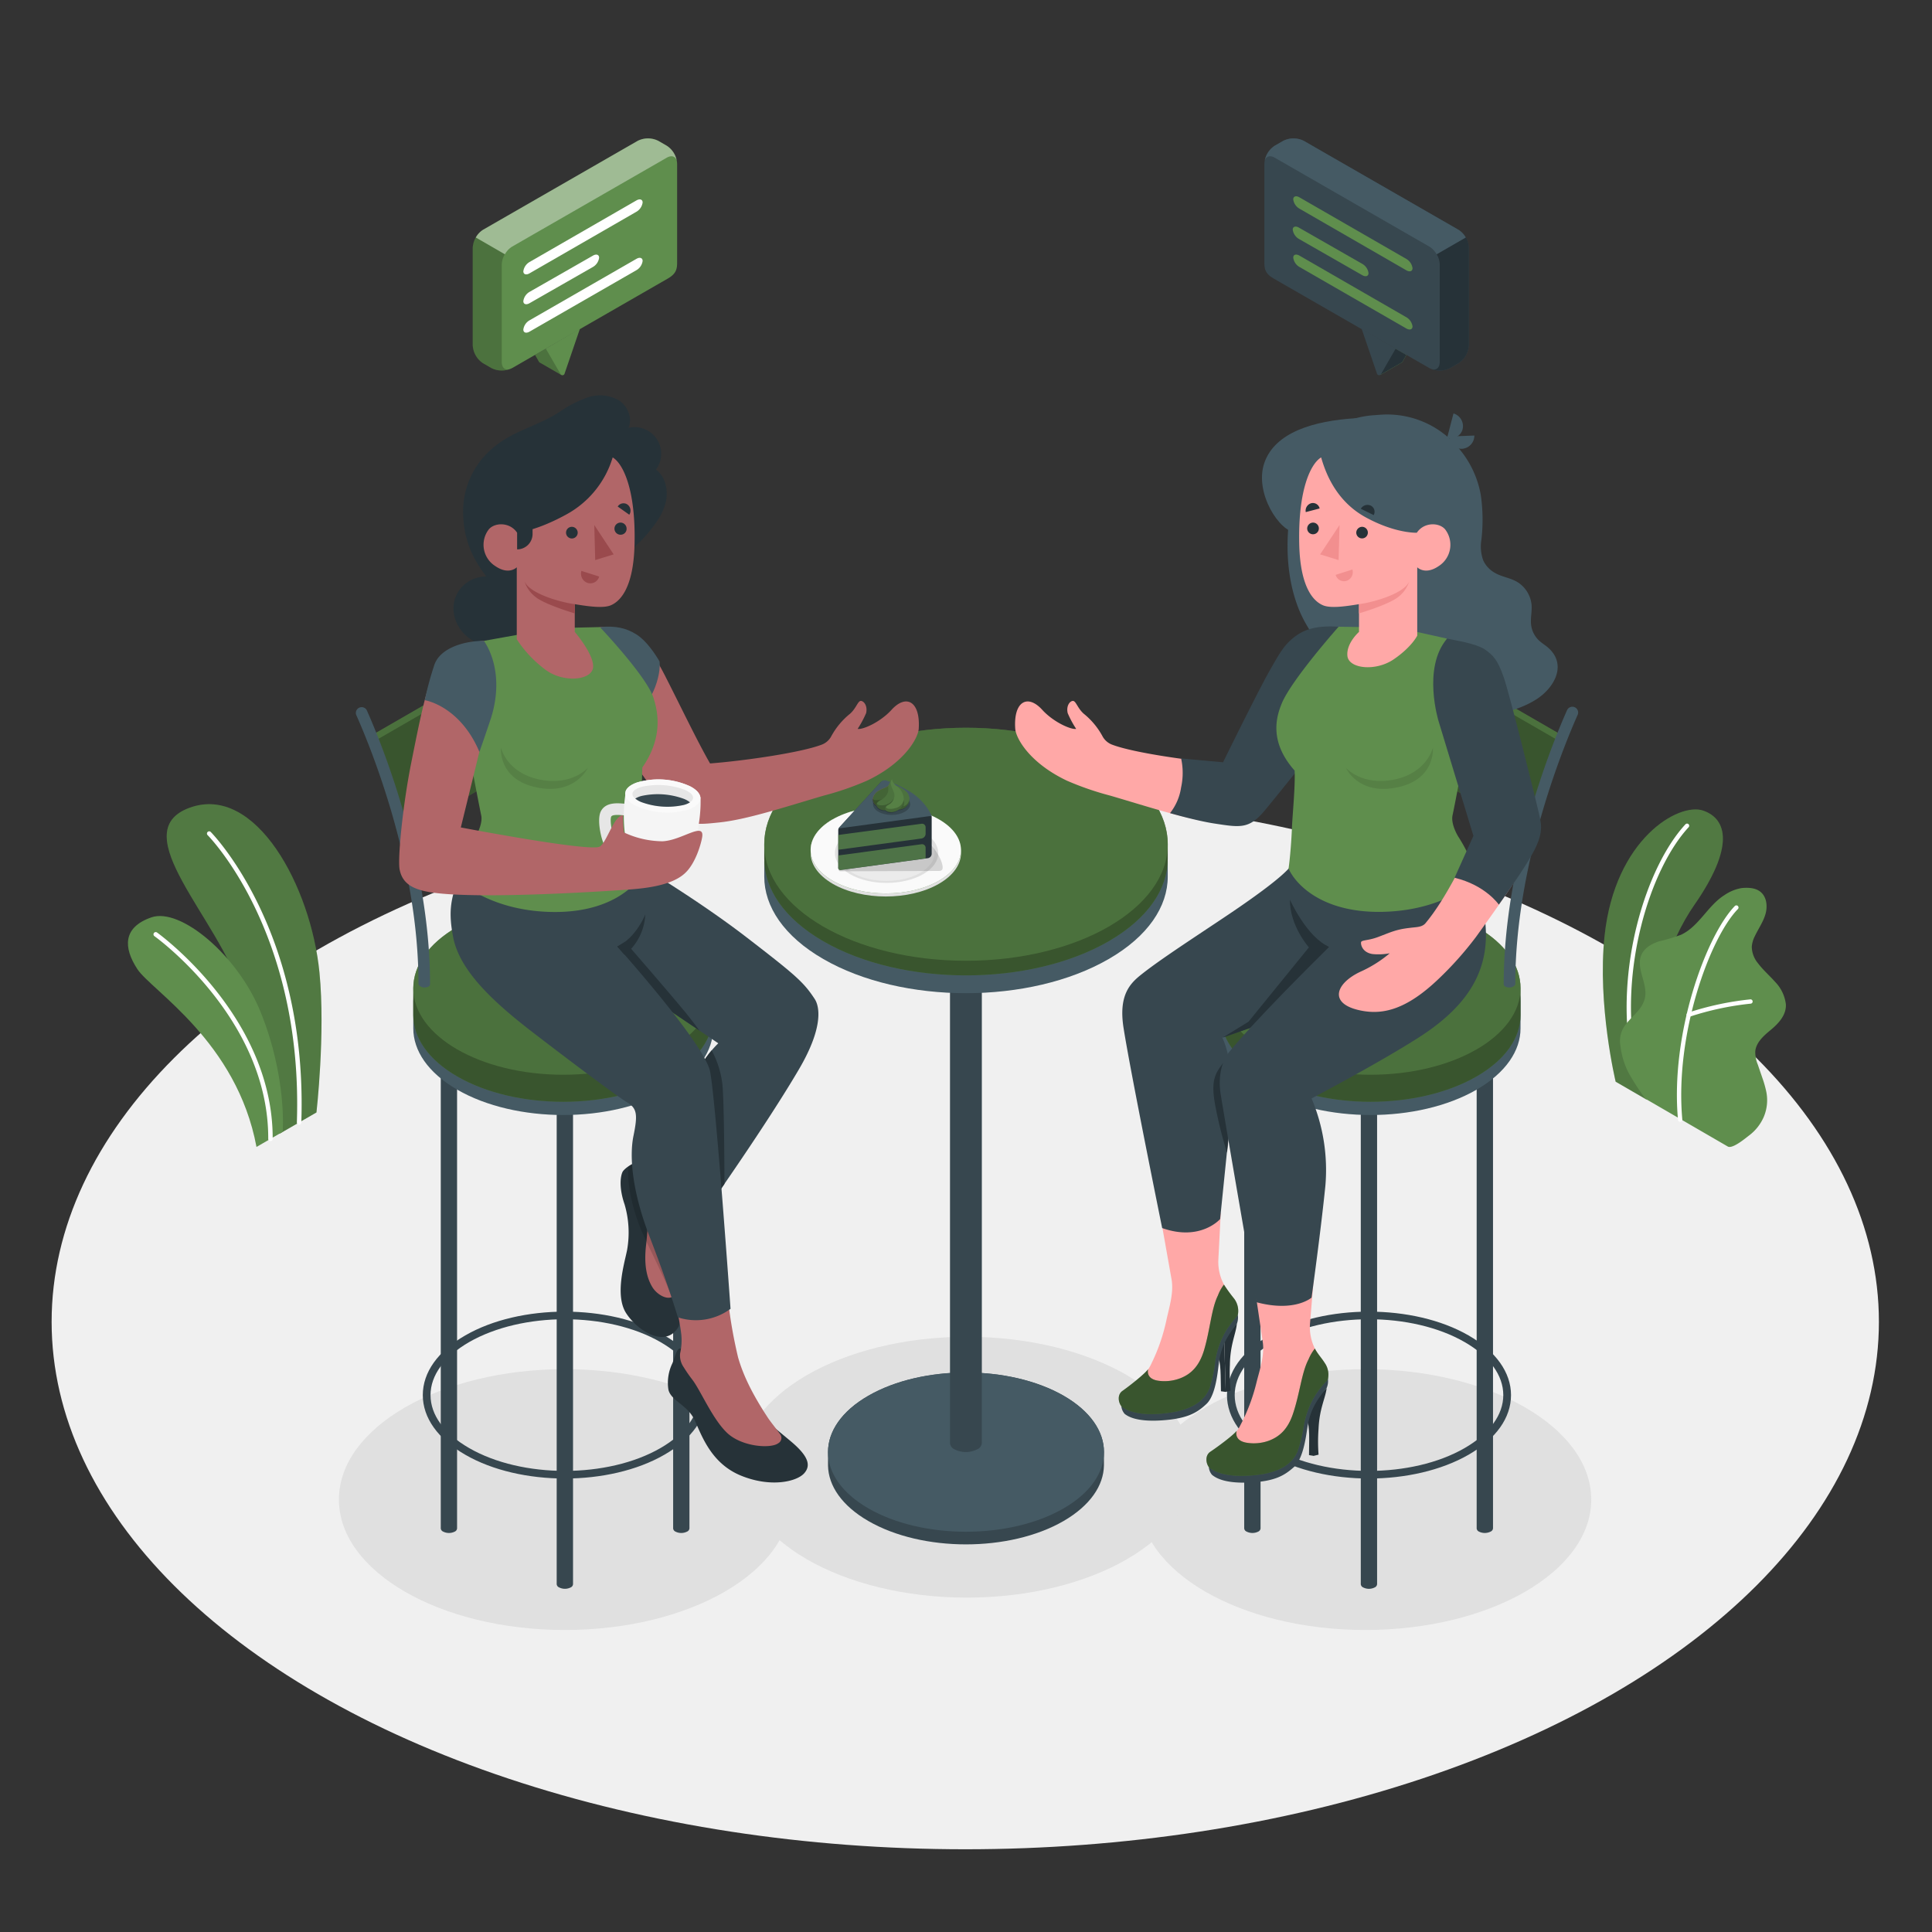 <svg xmlns="http://www.w3.org/2000/svg" viewBox="0 0 500 500"><rect x="0" y="0" width="500" height="500" fill="#333333" stroke="none"/><g id="freepik--Floor--inject-9"><ellipse id="freepik--floor--inject-9" cx="249.81" cy="342.08" rx="236.45" ry="136.51" style="fill:#f0f0f0"></ellipse></g><g id="freepik--Shadows--inject-9"><ellipse id="freepik--Shadow--inject-9" cx="146.18" cy="388.09" rx="58.47" ry="33.75" style="fill:#e0e0e0"></ellipse><ellipse id="freepik--shadow--inject-9" cx="353.34" cy="388.09" rx="58.47" ry="33.75" style="fill:#e0e0e0"></ellipse><ellipse id="freepik--shadow--inject-9" cx="250.22" cy="379.71" rx="58.47" ry="33.75" style="fill:#e0e0e0"></ellipse></g><g id="freepik--Plants--inject-9"><g id="freepik--plants--inject-9"><path d="M72.37,293.4l9.53-5.5s2.33-20.41.78-36.21c-2.18-22.2-16.52-48.91-33.63-42.64s7.85,28.89,13.4,47.72S72.37,293.4,72.37,293.4Z" style="fill:#5F8E4D"></path><path d="M72.37,293.4l9.53-5.5s2.33-20.41.78-36.21c-2.18-22.2-16.52-48.91-33.63-42.64s7.85,28.89,13.4,47.72S72.37,293.4,72.37,293.4Z" style="opacity:0.15"></path><path d="M77.38,291.08h0a.57.57,0,0,1-.55-.6c1.67-49.33-22.89-74.15-23.14-74.39a.58.58,0,0,1,.81-.82c.25.25,25.17,25.42,23.48,75.25A.58.58,0,0,1,77.38,291.08Z" style="fill:#fff"></path><path d="M66.38,296.83l6.78-3.92s1.15-14-5.71-31c-6-14.8-20.8-27.08-28.26-24.5s-7.27,7.87-3.63,13.41S61.31,269.58,66.38,296.83Z" style="fill:#5F8E4D"></path><path d="M70,295.34h0a.58.58,0,0,1-.58-.58c.14-31.19-29.15-52.27-29.45-52.48a.58.58,0,0,1,.67-.95c.3.22,30.07,21.65,29.93,53.43A.57.57,0,0,1,70,295.34Z" style="fill:#fff"></path></g><g id="freepik--plants--inject-9"><path d="M426.13,284.58l-8-4.64s-4.78-19.87-2.87-37.74c2.68-25.13,19.22-34.59,25.51-32.42s8.11,9.48-2.3,24.45C432.29,243.06,424.75,261.45,426.13,284.58Z" style="fill:#5F8E4D"></path><g style="opacity:0.15"><path d="M426.13,284.58l-8-4.64s-4.78-19.87-2.87-37.74c2.68-25.13,19.22-34.59,25.51-32.42s8.11,9.48-2.3,24.45C432.29,243.06,424.75,261.45,426.13,284.58Z"></path></g><path d="M422.8,274.82h.08a.56.56,0,0,0,.44-.65C418.92,251,427,224.94,437,214.1a.56.56,0,0,0,0-.79.56.56,0,0,0-.79,0c-10.21,11-18.46,37.51-14,61A.56.56,0,0,0,422.8,274.82Z" style="fill:#fff"></path><path d="M447.17,296.73c1.27.65,4.64-2.24,5.58-2.94a11.92,11.92,0,0,0,3.69-4.69,11.08,11.08,0,0,0,.65-6.68,27.09,27.09,0,0,0-1-3.48c-.38-1.12-.77-2.24-1.15-3.37a8.63,8.63,0,0,1-.68-3.42c.18-2.35,2.17-4.09,4-5.6,2-1.67,4.08-3.84,3.92-6.66a10,10,0,0,0-2.77-5.77c-1.44-1.63-3.11-3.06-4.42-4.8a6.86,6.86,0,0,1-1.63-4.3,7.24,7.24,0,0,1,.81-2.78c.9-1.88,2.13-3.63,2.72-5.63s.36-4.45-1.25-5.78c-1.32-1.09-3.2-1.16-4.9-1a11.07,11.07,0,0,0-4.43,1.81c-4.34,2.71-6.62,8.13-11.27,10.28a47.49,47.49,0,0,1-5.67,1.7c-1.88.6-3.78,1.67-4.57,3.48-1.56,3.56,1.88,7.68.84,11.44-.91,3.32-4,4.73-5.66,7.76a7,7,0,0,0-.62,4.32,20.49,20.49,0,0,0,2.17,7.13,64.77,64.77,0,0,0,4.29,6.6S447,296.63,447.17,296.73Z" style="fill:#5F8E4D"></path><path d="M434.87,290.32h0a.56.56,0,0,0,.51-.6c-2-22.05,7.15-47,14.36-54.43a.56.56,0,1,0-.8-.78c-7.36,7.62-16.73,32.95-14.67,55.31A.55.55,0,0,0,434.87,290.32Z" style="fill:#fff"></path><path d="M437.06,263.14a.51.51,0,0,0,.17,0,75.23,75.23,0,0,1,15.9-3.4.56.56,0,0,0-.1-1.11,76.58,76.58,0,0,0-16.19,3.46.56.56,0,0,0,.22,1.08Z" style="fill:#fff"></path></g></g><g id="freepik--Table--inject-9"><g id="freepik--table--inject-9"><g id="freepik--table--inject-9"><path d="M275.26,361.21c-13.95-8-36.57-8-50.52,0-7,4-10.45,9.3-10.45,14.58,0,.55,0,2.89,0,3.52.1,5.2,3.58,10.37,10.44,14.33,13.95,8.06,36.57,8.06,50.52,0,6.89-4,10.37-9.18,10.45-14.4v-3.53C285.67,370.46,282.19,365.22,275.26,361.21Z" style="fill:#37474f"></path><path d="M224.74,390.37c-13.94-8.05-13.94-21.11,0-29.16s36.57-8,50.52,0,13.94,21.11,0,29.16S238.69,398.43,224.74,390.37Z" style="fill:#455a64"></path><path d="M254.1,373.2h0V243.3h-8.24V373.2h0a1.92,1.92,0,0,0,1.18,1.89,6.46,6.46,0,0,0,5.84,0A1.91,1.91,0,0,0,254.1,373.2Z" style="fill:#37474f"></path><path d="M286.92,201.77c-20.39-11.77-53.45-11.77-73.84,0-10.2,5.89-15.29,13.6-15.29,21.32v3.8c0,7.71,5.09,15.43,15.29,21.31,20.39,11.78,53.45,11.78,73.84,0,10.2-5.88,15.29-13.6,15.29-21.31v-3.8C302.21,215.37,297.12,207.66,286.92,201.77Z" style="fill:#455a64"></path><path d="M286.92,197.17c-20.39-11.77-53.45-11.77-73.84,0-10.2,5.89-15.29,13.6-15.29,21.32v3.79c0,7.72,5.09,15.43,15.29,21.32,20.39,11.77,53.45,11.77,73.84,0,10.2-5.89,15.29-13.6,15.29-21.32v-3.79C302.21,210.77,297.12,203.06,286.92,197.17Z" style="fill:#5F8E4D"></path><path d="M286.92,197.17c-20.39-11.77-53.45-11.77-73.84,0-10.2,5.89-15.29,13.6-15.29,21.32v3.79c0,7.72,5.09,15.43,15.29,21.32,20.39,11.77,53.45,11.77,73.84,0,10.2-5.89,15.29-13.6,15.29-21.32v-3.79C302.21,210.77,297.12,203.06,286.92,197.17Z" style="opacity:0.4"></path><ellipse cx="250" cy="218.49" rx="52.22" ry="30.15" style="fill:#5F8E4D;opacity:0.5"></ellipse></g><g id="freepik--Slice--inject-9"><g id="freepik--Plate--inject-9"><path d="M243,212.84c-7.6-4.39-19.91-4.39-27.51,0h0v-.79c-4,2.29-5.86,5.33-5.68,8.34-.18,3,1.71,6,5.68,8.33,7.6,4.39,19.91,4.39,27.51,0S250.63,217.22,243,212.84Z" style="fill:#e0e0e0"></path><path d="M243,212.05c7.6,4.38,7.6,11.5,0,15.88s-19.91,4.39-27.51,0-7.6-11.5,0-15.88S235.43,207.66,243,212.05Z" style="fill:#5F8E4D"></path><path d="M243,212.05c7.6,4.38,7.6,11.5,0,15.88s-19.91,4.39-27.51,0-7.6-11.5,0-15.88S235.43,207.66,243,212.05Z" style="fill:#fafafa"></path><path d="M220,215.32c-5.22,3-5.22,7.9,0,10.92s13.68,3,18.9,0,5.22-7.9,0-10.92S225.17,212.31,220,215.32Z" style="fill:#e0e0e0"></path><path d="M220.59,215.69c-4.86,2.81-4.86,7.37,0,10.18s12.75,2.81,17.62,0,4.87-7.37,0-10.18S225.46,212.88,220.59,215.69Z" style="fill:#ebebeb"></path></g><g id="freepik--slice--inject-9"><path id="freepik--shadow--inject-9" d="M216.94,224.41c0,.52.05,1.08.54,1.08l25.5-.09c1.06,0,1.21-.66.71-2.28s-3.25-6.55-7.48-7.48Z" style="opacity:0.15"></path><g id="freepik--slice--inject-9"><path d="M216.94,214.82v9.79a.56.56,0,0,0,.63.55l22.55-3.06a1.17,1.17,0,0,0,1-1.16v-9.49a.59.59,0,0,0-.22-.44l-11.56-8.63a1.1,1.1,0,0,0-1.48.13l-10.68,11.67A1,1,0,0,0,216.94,214.82Z" style="fill:#263238"></path><path d="M234.51,204.31A28.5,28.5,0,0,0,229.4,202a1.38,1.38,0,0,0-1.44.37l-10.82,11.83a.1.1,0,0,0,.09.17l23.5-3.18c.4,0,.4.22.4.22h0a1.4,1.4,0,0,0-.11-.53A15,15,0,0,0,234.51,204.31Z" style="fill:#455a64"></path><g style="opacity:0.7"><path d="M217.55,225.15l22-3v-2.73a.92.92,0,0,0-1.07-.93l-21.54,2.9v3.21A.53.53,0,0,0,217.55,225.15Z" style="fill:#5F8E4D"></path><path d="M238.48,217a1.26,1.26,0,0,0,1.07-1.22v-1.66a.92.92,0,0,0-1.07-.93l-21.54,2.9v3.83Z" style="fill:#5F8E4D"></path></g></g><ellipse cx="230.75" cy="208.13" rx="4.81" ry="2.78" style="opacity:0.2"></ellipse><path d="M231.93,203.32a7.68,7.68,0,0,1,2.55,1.49,2.73,2.73,0,0,1,.62,3.17,2.81,2.81,0,0,1-2.47,1.53,7.32,7.32,0,0,0-.06-3C232.19,205,231.93,203.32,231.93,203.32Z" style="fill:#5F8E4D"></path><path d="M231.93,203.32a7.68,7.68,0,0,1,2.55,1.49,2.73,2.73,0,0,1,.62,3.17,2.81,2.81,0,0,1-2.47,1.53,7.32,7.32,0,0,0-.06-3C232.19,205,231.93,203.32,231.93,203.32Z" style="opacity:0.2"></path><path d="M230,203.24c-.36.51-1.63.8-2.48,1.35a3,3,0,0,0-1.5,1.64,1.86,1.86,0,0,0,.89,2.25c1,.45,2.88-1.09,3.09-1.65A21.22,21.22,0,0,0,230,203.24Z" style="fill:#9a4a4d"></path><path d="M230,203.24c-.36.51-1.63.8-2.48,1.35a3,3,0,0,0-1.5,1.64,1.86,1.86,0,0,0,.89,2.25c1,.45,2.88-1.09,3.09-1.65A21.22,21.22,0,0,0,230,203.24Z" style="fill:#5F8E4D"></path><path d="M230,203.24c-.36.51-1.63.8-2.48,1.35a3,3,0,0,0-1.5,1.64,1.86,1.86,0,0,0,.89,2.25c1,.45,2.88-1.09,3.09-1.65A21.22,21.22,0,0,0,230,203.24Z" style="opacity:0.3"></path><path d="M230.56,202.3a1.77,1.77,0,0,0-.64,1.61,2.87,2.87,0,0,1-1.69,2.89c-1.53.82-1.71,1.63-.9,2.34a2.56,2.56,0,0,0,1.87.54s2.26-.52,2.73-2.22S231.51,203.05,230.56,202.3Z" style="fill:#5F8E4D"></path><path d="M230.56,202.3a1.77,1.77,0,0,0-.64,1.61,2.87,2.87,0,0,1-1.69,2.89c-1.53.82-1.71,1.63-.9,2.34a2.56,2.56,0,0,0,1.87.54s2.26-.52,2.73-2.22S231.51,203.05,230.56,202.3Z" style="opacity:0.2"></path><path d="M230.75,210.17c-1.47,0-2.07-.64-1.38-1.48.34-.42.95-.59,1.34-1a2.67,2.67,0,0,0,.78-1.61c.13-1.51-1.69-3.07-.63-4.39.12.72.42,1.13,1.48,2a4.19,4.19,0,0,1,1.3,4.66A3.48,3.48,0,0,1,230.75,210.17Z" style="fill:#5F8E4D"></path><path d="M230.75,210.17c-1.47,0-2.07-.64-1.38-1.48.34-.42.95-.59,1.34-1a2.67,2.67,0,0,0,.78-1.61c.13-1.51-1.69-3.07-.63-4.39.12.72.42,1.13,1.48,2a4.19,4.19,0,0,1,1.3,4.66A3.48,3.48,0,0,1,230.75,210.17Z" style="opacity:0.1"></path><path d="M233.81,208.66a3.38,3.38,0,0,0,.08-1.68,2.8,2.8,0,0,1-2.24,2.18,4,4,0,0,1-1.5.16c-.58,0-.91-.27-.88-.49l.07-.11.1-.11.05-.05,0,0,.13-.1.06,0,0,0,.27-.17.43-.28.07-.06a.52.52,0,0,0,.11-.1h0l.09-.1a2.09,2.09,0,0,0,.14-.17l.07-.08,0,0a.71.71,0,0,0,.1-.14,1.63,1.63,0,0,0,.11-.17,2.24,2.24,0,0,0,.2-.45.23.23,0,0,0,0-.09v0a3.06,3.06,0,0,1-1.7,1.49,3.37,3.37,0,0,1-2,.22c-.63-.09-.65-.44-.65-.48l0,0a3.38,3.38,0,0,1,1.15-.89,3.76,3.76,0,0,0,.69-.46,3.54,3.54,0,0,1-.84.39,4,4,0,0,1-1.48.15c-.56-.12-.65-.39-.56-.78a1.12,1.12,0,0,1,0,.13,1.86,1.86,0,0,0,.89,2.25h0a1.35,1.35,0,0,0,.45.66,2.56,2.56,0,0,0,1.87.54h0a1.9,1.9,0,0,0,1.55.49,3.69,3.69,0,0,0,1.88-.66h0A2.81,2.81,0,0,0,235.1,208a2.56,2.56,0,0,0,.26-1.33h0A2.17,2.17,0,0,1,233.81,208.66Z" style="opacity:0.2"></path></g></g></g></g><g id="freepik--character-2--inject-9"><g id="freepik--Character--inject-9"><g id="freepik--Chair--inject-9"><path d="M356.39,409.82h0V281.29h-4.22V409.82h0a1,1,0,0,0,.61,1,3.28,3.28,0,0,0,3,0A1,1,0,0,0,356.39,409.82Z" style="fill:#37474f"></path><path d="M386.39,395.38h0V272.18h-4.23v123.2h0a1,1,0,0,0,.6,1,3.37,3.37,0,0,0,3,0A1,1,0,0,0,386.39,395.38Z" style="fill:#37474f"></path><path d="M322,395.38h0V272.18h4.23v123.2h0a1,1,0,0,1-.6,1,3.37,3.37,0,0,1-3,0A1,1,0,0,1,322,395.38Z" style="fill:#37474f"></path><path d="M382.15,243.31c-15.16-8.75-39.73-8.75-54.89,0-7.58,4.37-11.36,10.11-11.36,15.84v7c0,5.74,3.78,11.47,11.36,15.85,15.16,8.75,39.73,8.75,54.89,0,7.58-4.38,11.36-10.11,11.36-15.85v-7C393.51,253.42,389.73,247.68,382.15,243.31Z" style="fill:#455a64"></path><path d="M382.15,239.89c-15.16-8.75-39.73-8.75-54.89,0-7.58,4.37-11.36,10.11-11.36,15.84v7c0,5.74,3.78,11.47,11.36,15.85,15.16,8.75,39.73,8.75,54.89,0,7.58-4.38,11.36-10.11,11.36-15.85v-7C393.51,250,389.73,244.26,382.15,239.89Z" style="fill:#5F8E4D"></path><path d="M382.15,239.89c-15.16-8.75-39.73-8.75-54.89,0-7.58,4.37-11.36,10.11-11.36,15.84v7c0,5.74,3.78,11.47,11.36,15.85,15.16,8.75,39.73,8.75,54.89,0,7.58-4.38,11.36-10.11,11.36-15.85v-7C393.51,250,389.73,244.26,382.15,239.89Z" style="opacity:0.4"></path><ellipse cx="354.7" cy="255.73" rx="38.81" ry="22.41" style="fill:#5F8E4D;opacity:0.5"></ellipse><path d="M354.29,382.64c-9.33,0-18.65-2.05-25.75-6.15h0c-7.07-4.08-11-9.56-11-15.44s3.9-11.37,11-15.45c14.2-8.2,37.3-8.2,51.51,0,7.06,4.08,11,9.57,11,15.45s-3.9,11.36-11,15.44S363.62,382.64,354.29,382.64Zm-24.75-7.88c13.65,7.88,35.86,7.88,49.51,0,6.42-3.71,10-8.58,10-13.71s-3.54-10-10-13.72c-13.65-7.88-35.86-7.88-49.51,0-6.43,3.71-10,8.58-10,13.72s3.54,10,10,13.71Z" style="fill:#37474f"></path><path d="M358.16,236.1c-.76,0-1.59-.36-1.66-1.14-3.21-35.93,5.06-68.44,8.26-75.65a1.68,1.68,0,0,1,2.14-.71,1.5,1.5,0,0,1,.76,2c-3.59,8.07-11,40.92-8,74.31,0,.65-.54,1.13-1.36,1.21Z" style="fill:#455a64"></path><path d="M405.44,191,365,167.65l-1.65,1a192,192,0,0,0-4.64,24.77,1,1,0,0,0,.49,1l36.89,21.3,1.65-1C399.89,205.65,405.44,191,405.44,191Z" style="fill:#5F8E4D"></path><path d="M405.44,191,365,167.65l-1.65,1a192,192,0,0,0-4.64,24.77,1,1,0,0,0,.49,1l36.89,21.3,1.65-1C399.89,205.65,405.44,191,405.44,191Z" style="opacity:0.4"></path><polygon points="363.38 168.61 365.03 167.65 405.44 190.98 403.8 191.94 363.38 168.61" style="fill:#5F8E4D;opacity:0.5"></polygon><path d="M390.66,255.56c-.83,0-1.5-.3-1.5-.86,0-31.57,12.54-62.24,16.38-70.88a1.5,1.5,0,1,1,2.74,1.22c-3.78,8.51-16.15,38.68-16.12,69.66C392.16,255,391.49,255.56,390.66,255.56Z" style="fill:#455a64"></path></g><g id="freepik--character--inject-9"><path d="M400.77,167.72c-.79-.72-1.74-1.26-2.52-2a6.67,6.67,0,0,1-2-4c-.2-1.69.24-3.39.13-5.08a7.84,7.84,0,0,0-3.11-5.62c-1.95-1.47-4.4-1.58-6.46-2.8a7.18,7.18,0,0,1-2.94-3.16,10.65,10.65,0,0,1-.48-5.4,45,45,0,0,0-.17-11.6,25.43,25.43,0,0,0-5.66-12,24,24,0,0,0-20-8.75l-2.07.15a23.61,23.61,0,0,0-9.65,2.8l-1.08.62a1.37,1.37,0,0,1-.2.13c-.38.23-.75.48-1.12.74s-.73.54-1.09.83l0,0c-4.09,3.29-5.75,7.75-7,13-2.33,8.44-3.54,20.76.57,31.54,2.55,6.69,7.48,12.27,12.5,16.38,12.8,10.52,35.57,16,49.09,7.55C402.27,178.06,405.57,172.08,400.77,167.72Z" style="fill:#455a64"></path><path d="M351,108.23c-11.14.65-21.07,3.72-23.78,11.54s4.06,18,8.12,18C341.11,137.76,351,108.23,351,108.23Z" style="fill:#455a64"></path><path d="M340,376.78l-1.23-.2c0-3.88.3-7.42-.62-9.26L340,362.6Z" style="fill:#263238"></path><path d="M343.35,359.21c-.33,2.65-1.89,5.34-2.11,10.57a44.58,44.58,0,0,0,0,6.69l-1.29.31V362.6Z" style="fill:#263238"></path><path d="M312.85,379.73a3.54,3.54,0,0,0,.81,1.95c.66.52,2.75,2.28,9.58,2s9.24-1.9,11.62-4,3.1-7.65,3.5-10.28c.78-5.08,3-7.71,5-10.24a4.61,4.61,0,0,0,.26-2.65s-5.63-.43-8.2,5.77-4.63,13.4-10.18,15A87,87,0,0,1,312.85,379.73Z" style="fill:#37474f"></path><path d="M316.43,373.86c-2.12,1.76-3.71,2.53-3.57,4.2s1.9,2.46,3.31,2.92c3.32,1.07,7.13.73,10.49.2s7.14-2,8.64-5.2a13.42,13.42,0,0,0,.86-2.92,42.18,42.18,0,0,1,2.76-9.68,21.69,21.69,0,0,1,1.95-3.73c.91-1.25,2-2.61,2.2-4.2.16-1.32-.82-3.21-2.11-5.25l0,0a12.52,12.52,0,0,1-1.93-7.7l1-12-15.23,3.31,2,13.48c.52,3.53-.82,7.25-1.65,10.63a48.29,48.29,0,0,1-4.1,10.84,10.57,10.57,0,0,1-1.62,2.44A28.41,28.41,0,0,1,316.43,373.86Z" style="fill:#ffa8a7"></path><path d="M342.82,352.7c-.83-1.32-1.84-2.33-2.53-3.69a11.29,11.29,0,0,0-1.64,2.79h0c-1.79,3.38-2.23,8.73-4,14-1.32,4-3.44,6-6.32,7.07a11.47,11.47,0,0,1-5.63.52h0c-3.53-.56-2.65-3.09-2.65-3.09-.84,1.11-4.7,4-6.83,5.42-1.35.9-1.19,2.86-.36,4,1,.87,4.29,3,12.78,1.95,7.54-.94,9.37-4.37,10.11-5.92a37.35,37.35,0,0,0,1.71-7,22,22,0,0,1,2.79-7.43,8.81,8.81,0,0,1,.51-.78h0c.52-.74,1.13-1.55,1.82-2.35.54-.63,1-.92,1.13-1.52A5.29,5.29,0,0,0,342.82,352.7Z" style="fill:#5F8E4D"></path><path d="M342.82,352.7c-.83-1.32-1.84-2.33-2.53-3.69a11.29,11.29,0,0,0-1.64,2.79h0c-1.79,3.38-2.23,8.73-4,14-1.32,4-3.44,6-6.32,7.07a11.47,11.47,0,0,1-5.63.52h0c-3.53-.56-2.65-3.09-2.65-3.09-.84,1.11-4.7,4-6.83,5.42-1.35.9-1.19,2.86-.36,4,1,.87,4.29,3,12.78,1.95,7.54-.94,9.37-4.37,10.11-5.92a37.35,37.35,0,0,0,1.71-7,22,22,0,0,1,2.79-7.43,8.81,8.81,0,0,1,.51-.78h0c.52-.74,1.13-1.55,1.82-2.35.54-.63,1-.92,1.13-1.52A5.29,5.29,0,0,0,342.82,352.7Z" style="opacity:0.4"></path><path d="M317.22,360.23l-1.24-.17c-.11-3.87.08-7.42-.89-9.23l1.71-4.77Z" style="fill:#263238"></path><path d="M320.1,342.57c-.25,2.65-1.74,5.39-1.8,10.63a44.74,44.74,0,0,0,.19,6.68l-1.27.35-.42-14.17Z" style="fill:#263238"></path><path d="M290.21,364a3.53,3.53,0,0,0,.87,1.93c.67.5,2.81,2.12,9.62,1.66s9.2-2.08,11.51-4.23,2.88-7.73,3.2-10.37c.63-5.1,2.73-7.8,4.69-10.38a4.51,4.51,0,0,0,.18-2.65s-5.64-.27-8,6-4.24,13.53-9.74,15.31A86.4,86.4,0,0,1,290.21,364Z" style="fill:#37474f"></path><path d="M293.62,358c-2.07,1.82-3.64,2.63-3.44,4.29s2,2.41,3.38,2.82c3.36,1,7.15.53,10.49-.09s7.09-2.24,8.49-5.45a12.94,12.94,0,0,0,.77-2.95,42.32,42.32,0,0,1,2.49-9.75,21.37,21.37,0,0,1,1.83-3.79c.88-1.28,1.94-2.67,2.08-4.26.13-1.33-.91-3.19-2.25-5.18l0-.05a12.42,12.42,0,0,1-2.15-7.63l.62-12.07-15.12,3.75,2.38,13.41c.63,3.52-.61,7.28-1.34,10.68a47.91,47.91,0,0,1-3.79,11,10.4,10.4,0,0,1-1.54,2.48A28.66,28.66,0,0,1,293.62,358Z" style="fill:#ffa8a7"></path><path d="M319.38,336.07a42.5,42.5,0,0,1-2.63-3.61,11,11,0,0,0-1.56,2.83h0c-1.69,3.42-2,8.79-3.58,14.13-1.2,4-3.26,6.14-6.1,7.25a11.45,11.45,0,0,1-5.62.68h0c-3.55-.46-2.75-3-2.75-3-.81,1.14-4.57,4.15-6.66,5.62-1.33.93-1.12,2.89-.25,4,1,.84,4.38,2.88,12.83,1.58,7.51-1.15,9.24-4.64,9.94-6.21a37.39,37.39,0,0,0,1.5-7.07,21.9,21.9,0,0,1,2.57-7.5c.17-.29.33-.56.49-.8h0c.5-.75,1.09-1.58,1.76-2.4.52-.64.93-.94,1.08-1.55A5.32,5.32,0,0,0,319.38,336.07Z" style="fill:#5F8E4D"></path><path d="M319.38,336.07a42.5,42.5,0,0,1-2.63-3.61,11,11,0,0,0-1.56,2.83h0c-1.69,3.42-2,8.79-3.58,14.13-1.2,4-3.26,6.14-6.1,7.25a11.45,11.45,0,0,1-5.62.68h0c-3.55-.46-2.75-3-2.75-3-.81,1.14-4.57,4.15-6.66,5.62-1.33.93-1.12,2.89-.25,4,1,.84,4.38,2.88,12.83,1.58,7.51-1.15,9.24-4.64,9.94-6.21a37.39,37.39,0,0,0,1.5-7.07,21.9,21.9,0,0,1,2.57-7.5c.17-.29.33-.56.49-.8h0c.5-.75,1.09-1.58,1.76-2.4.52-.64.93-.94,1.08-1.55A5.32,5.32,0,0,0,319.38,336.07Z" style="opacity:0.4"></path><path d="M383.22,232.2a50.34,50.34,0,0,0-4.68-12.14c-14.49,6.89-29.05,6.69-43.65,2,.52,1.59-3.46,5.31-14,12.6-7.64,5.27-19.56,12.81-25.4,17.45-3,2.35-6.05,5.38-4.72,13.88,1.8,11.51,10,51.83,10,51.83,9.92,3.53,15-2.33,15-2.33s1.56-15.36,2.82-27.73-2.26-19.23-2.26-19.23,28.81-10.31,40.06-12.63C375.23,252,385.7,249.63,383.22,232.2Z" style="fill:#37474f"></path><path d="M333.83,232.84s4.4,9.81,10.21,12.22L323.66,266l-7.28,2.55,6.73-4.13,15.63-19.24S333.77,239.6,333.83,232.84Z" style="fill:#263238"></path><path d="M314.61,286.64a108.75,108.75,0,0,0,2.95,11.69c.36-3.49.73-7.14,1.08-10.56a47.74,47.74,0,0,0-.06-10.72l-1.91-2.11C314.47,277.84,313.21,279.57,314.61,286.64Z" style="fill:#263238"></path><path d="M383.26,232.44h0a1.75,1.75,0,0,0,0-.24,50.34,50.34,0,0,0-4.68-12.14c-14.49,6.89-29.05,6.69-43.65,2-.22,1.71.21,5,1,8.73C338,241.62,344,245.06,344,245.06h0c-8.73,8.57-20.59,20.68-26,27.33-1.49,1.85-2.93,5.66-2.06,11,1.89,11.5,9.21,53.62,9.21,53.62,9.95,2.67,14.28-1.19,14.28-1.19s2.31-16.5,3.57-28.87a47.53,47.53,0,0,0-3.57-22.68s17.29-9.09,27.72-15.76C383.5,258.08,386.84,246.61,383.26,232.44Z" style="fill:#37474f"></path><path d="M345.21,162.29c-8.28-.26-11.86,2.76-17.07,13-4.06,8-8.09,16.46-11.44,22.29-8.07-.61-23.3-2.71-28.93-4.88a4.69,4.69,0,0,1-2.45-2.17,19.26,19.26,0,0,0-4.86-5.83c-1.63-1.45-2-3.34-2.81-3.3s-1.76,1.32-1.33,3.16a25.94,25.94,0,0,0,2.19,4.07c-1.32.27-5.9-1.76-8.77-4.92-3.81-4.2-7.47-2.16-7,4.85.15,2.51,3.73,8.88,13.34,13.46a76.18,76.18,0,0,0,11.26,3.89c10,2.93,19.91,6.22,27.13,6.95,5.6.57,8.68,1,12.74-3.5C339,196.1,343.54,184,348.67,175.36Z" style="fill:#ffa8a7"></path><path d="M346.45,162.2c-4.85-.31-8.29.31-11.16,2.43s-4,4.15-6.89,9.26-11.88,23.39-11.88,23.39l-10.85-1a17.44,17.44,0,0,1,0,7.49,14,14,0,0,1-2.87,6.67s6.92,2,11.57,2.7c6.56,1,8.87,1.44,12.8-3.22S345.59,187,345.59,187Z" style="fill:#37474f"></path><path d="M377.46,216.61c-.86-1.37-1.92-3.82-1.55-5.58.56-2.59,2-10.25,2-10.25h0l-2.7-11.4a43.67,43.67,0,0,1-1.26-5.61c-1.37-4.93-2.59-13.69.54-18.5l-5.87-1.3a64.92,64.92,0,0,0-16.93-1.7l-5.26-.07S334.29,175.87,331.74,182c-1.46,3.53-3.35,9.91,3.31,17.43.18,4.27-.55,11.27-.69,14.67s-.45,7.56-.88,10.7c2,4.4,9.21,11.67,24.86,11.17,16.22-.52,24-8.62,24-8.62A41.41,41.41,0,0,0,377.46,216.61Z" style="fill:#5F8E4D"></path><path d="M348.33,198.72s4.16,4.79,12.62,3,9.88-8.24,9.88-8.24.83,8.24-9.28,10.31S348.33,198.72,348.33,198.72Z" style="opacity:0.1"></path><path d="M398.2,213c-1.54-7.07-4.73-19.22-7.94-31.82-3.47-13.62-6.68-13.74-15-15.28-6.26,7.67,0,25.59,0,25.59l7.15,24.75c-4.52,8-8.25,16.37-13.49,22.68-.9,1.09-2.52,1-3.93,1.2-3.77.4-5.18,1.2-8.47,2.42-2.57.95-4.24.69-4.29,1.37-.06.87.58,2.64,3,3a15.82,15.82,0,0,0,4.43-.2,32,32,0,0,1-7.54,4.75c-6.47,3-8.58,8.46.37,10.13,5.4,1,11.42-.25,19.73-8.17A87.93,87.93,0,0,0,382,242.46C389.35,232.23,399.16,218.87,398.2,213Z" style="fill:#ffa8a7"></path><path d="M374.51,165.27c4.52.86,8.19,1.61,10.05,3s3,2.42,4.6,7,8.58,32.73,9.1,35.18,1.33,4.62-1.07,9.38-9.29,14.29-9.29,14.29-3.47-5.07-11.46-6.95l4.88-10.85-9-29.62S368,172.89,374.51,165.27Z" style="fill:#37474f"></path><path d="M376.16,107l-1.64,6.29a3.16,3.16,0,0,0,4-2.21A3.42,3.42,0,0,0,376.16,107Z" style="fill:#455a64"></path><path d="M381.56,112.72l-6.5.24a3.15,3.15,0,0,0,3.26,3.19A3.41,3.41,0,0,0,381.56,112.72Z" style="fill:#455a64"></path><path d="M341.91,118.38c-2.68,1.59-6,8.33-5.67,22.46.28,12,4.16,14.94,6.11,15.79s5.71.33,9.36-.27v7.18s-3.35,2.93-3,6.23,7.3,4.07,12,.85,6.07-6.12,6.07-6.12V146.81s2,2.12,5.54-.3A6.54,6.54,0,0,0,374,137c-1.53-1.81-5.45-1.94-7.33.87,0,0-5.49.25-13.25-4S343,122.18,341.91,118.38Z" style="fill:#ffa8a7"></path><path d="M351,137.83a1.5,1.5,0,1,0,1.58-1.49A1.53,1.53,0,0,0,351,137.83Z" style="fill:#263238"></path><path d="M350,147.39l-4.33,1.38a2.23,2.23,0,0,0,2.82,1.55A2.37,2.37,0,0,0,350,147.39Z" style="fill:#f28f8f"></path><path d="M337.93,132.53l3.59-.94a1.78,1.78,0,0,0-2.2-1.35A2,2,0,0,0,337.93,132.53Z" style="fill:#263238"></path><path d="M352.18,131.67l3.33,1.63a1.77,1.77,0,0,0-.78-2.46A2,2,0,0,0,352.18,131.67Z" style="fill:#263238"></path><path d="M338.3,136.74a1.51,1.51,0,1,0,1.59-1.49A1.54,1.54,0,0,0,338.3,136.74Z" style="fill:#263238"></path><polygon points="346.67 135.88 346.43 144.95 341.65 143.47 346.67 135.88" style="fill:#f28f8f"></polygon><path d="M351.71,156.36c3.86-.51,11.78-2.79,13-5.92a8.19,8.19,0,0,1-2.78,4c-2.37,2-10.24,4.31-10.24,4.31Z" style="fill:#f28f8f"></path></g></g></g><g id="freepik--character-1--inject-9"><g id="freepik--character--inject-9"><g id="freepik--chair--inject-9"><path d="M144.07,409.82h0V281.29h4.23V409.82h0a1,1,0,0,1-.6,1,3.31,3.31,0,0,1-3,0A1,1,0,0,1,144.07,409.82Z" style="fill:#37474f"></path><path d="M114.07,395.38h0V272.18h4.22v123.2h0a1,1,0,0,1-.6,1,3.35,3.35,0,0,1-3,0A1,1,0,0,1,114.07,395.38Z" style="fill:#37474f"></path><path d="M178.43,395.38h0V272.18h-4.22v123.2h0a1,1,0,0,0,.6,1,3.35,3.35,0,0,0,3,0A1,1,0,0,0,178.43,395.38Z" style="fill:#37474f"></path><path d="M118.32,243.31c15.15-8.75,39.73-8.75,54.89,0,7.57,4.37,11.36,10.11,11.35,15.84v7c0,5.74-3.78,11.47-11.36,15.85-15.15,8.75-39.73,8.75-54.88,0-7.58-4.38-11.36-10.11-11.36-15.85v-7C107,253.42,110.74,247.68,118.32,243.31Z" style="fill:#455a64"></path><path d="M118.32,239.89c15.15-8.75,39.73-8.75,54.89,0,7.57,4.37,11.36,10.11,11.35,15.84v7c0,5.74-3.78,11.47-11.36,15.85-15.15,8.75-39.73,8.75-54.88,0-7.58-4.38-11.36-10.11-11.36-15.85v-7C107,250,110.74,244.26,118.32,239.89Z" style="fill:#5F8E4D"></path><path d="M118.32,239.89c15.15-8.75,39.73-8.75,54.89,0,7.57,4.37,11.36,10.11,11.35,15.84v7c0,5.74-3.78,11.47-11.36,15.85-15.15,8.75-39.73,8.75-54.88,0-7.58-4.38-11.36-10.11-11.36-15.85v-7C107,250,110.74,244.26,118.32,239.89Z" style="opacity:0.4"></path><ellipse cx="145.76" cy="255.73" rx="38.81" ry="22.41" style="fill:#5F8E4D;opacity:0.5"></ellipse><path d="M146.18,382.64c-9.33,0-18.66-2.05-25.76-6.15s-11-9.56-11-15.44,3.89-11.37,11-15.45c14.2-8.2,37.31-8.2,51.51,0,7.07,4.08,11,9.57,11,15.45s-3.89,11.36-11,15.44h0C164.83,380.59,155.5,382.64,146.18,382.64Zm0-41.22c-9,0-17.93,2-24.76,5.91-6.42,3.71-10,8.58-10,13.72s3.54,10,10,13.71c13.65,7.88,35.86,7.88,49.51,0h0c6.42-3.71,10-8.58,10-13.71s-3.54-10-10-13.72C164.11,343.39,155.14,341.42,146.18,341.42Z" style="fill:#37474f"></path><path d="M142.3,236.1c.77,0,1.59-.36,1.66-1.14,3.21-35.93-5.05-68.44-8.26-75.65a1.66,1.66,0,0,0-2.13-.71,1.5,1.5,0,0,0-.76,2c3.58,8.07,11,40.92,8,74.31,0,.65.53,1.13,1.36,1.21Z" style="fill:#455a64"></path><path d="M95,191l40.42-23.33,1.65,1a193.69,193.69,0,0,1,4.64,24.77,1,1,0,0,1-.49,1l-36.89,21.3-1.65-1C100.58,205.65,95,191,95,191Z" style="fill:#5F8E4D"></path><path d="M95,191l40.42-23.33,1.65,1a193.69,193.69,0,0,1,4.64,24.77,1,1,0,0,1-.49,1l-36.89,21.3-1.65-1C100.58,205.65,95,191,95,191Z" style="opacity:0.4"></path><polygon points="137.09 168.61 135.44 167.65 95.02 190.98 96.67 191.94 137.09 168.61" style="fill:#5F8E4D;opacity:0.5"></polygon><path d="M109.8,255.56c.83,0,1.5-.3,1.5-.86,0-31.57-12.53-62.24-16.37-70.88A1.5,1.5,0,0,0,92.18,185c3.79,8.51,16.15,38.68,16.12,69.66C108.3,255,109,255.56,109.8,255.56Z" style="fill:#455a64"></path></g><g id="freepik--character--inject-9"><path d="M144.75,106.64l-.13.08c-5.84,3.75-12.49,4.91-17.72,9.8a21.32,21.32,0,0,0-7,17.3c.6,13.75,11.7,20.81,15.45,24.85.18.19,1.45.06,1.7.07l3.8.18c.92,0,2.08.53,3,.26,1.16-.37,2-1.9,2.71-2.81,5.58-7.43,14.79-10.94,20.78-18,2.07-2.44,4.09-5.06,4.89-8.15s.11-6.79-2.46-8.69a6.89,6.89,0,0,0-7.12-10.8c1.13-2.54-.24-5.72-2.6-7.19a9.88,9.88,0,0,0-8.06-.65A30.26,30.26,0,0,0,144.75,106.64Z" style="fill:#263238"></path><path d="M135.13,163c-2.42,4.2-8.13,5.46-12.74,2.8s-6.37-8.23-3.94-12.44,8.13-5.45,12.74-2.79S137.56,158.76,135.13,163Z" style="fill:#263238"></path><path d="M169.83,300.28c-4.23-1-8.27,2-8.74,3.06-.64,1.43-.8,4.46.55,8.35a25.9,25.9,0,0,1,.64,11.88c-.68,3.36-3.21,11.65-.24,16.27s10.17,9.15,13.5,3.62c1.08-1.81,0-8.61-.26-13.51-.54-9.77-.74-19.44-.74-19.44Z" style="fill:#263238"></path><path d="M167.66,307.8a93.16,93.16,0,0,1-.43,14.2c-.63,5.14.09,8.65,1.62,11.14,1.69,2.74,6.44,4.69,6.43-.68,0-3.74-.74-21.95-.74-21.95Z" style="fill:#b16668"></path><path d="M162.7,301.8c-.54,3.15.55,10.91,4.09,18.43,3.46,7.37,8.45,17,9.1,22.08.36-2.26-.15-6.51-.46-10.29,0-.08,0-.16,0-.24s0-.44,0-.66,0-.2,0-.29c0-.28,0-.56-.05-.83V330c-.17-3.06-.3-6.1-.41-8.84-.09-2.19-.15-4.19-.2-5.85,0-.83,0-1.57-.07-2.21,0-.32,0-.61,0-.88,0-1.06,0-1.66,0-1.66l-4.71-10.23c-.28-.07-.55-.11-.82-.15A9.46,9.46,0,0,0,162.7,301.8Z" style="opacity:0.15"></path><path d="M193.12,242.51c-11.81-9.1-26.13-17.68-26.13-17.68L150.9,241.68l13.79,14L185.89,270a28.93,28.93,0,0,0-5.95,8.49c-.8,1.72-2.08,5.19-3.45,9.12L183.58,312s14.82-21,23.2-35.29c6.65-11.35,5.15-16.5,4.08-18.15C208,254.19,206,252.43,193.12,242.51Z" style="fill:#37474f"></path><path d="M181,266.7c-1.1-1.55-2.26-3-3.42-4.46-4.39-5.37-15.82-18.51-15.82-18.51l-2,1.23,9.17,13.6Z" style="fill:#263238"></path><path d="M187.48,306.42c0-8.74-.15-20.93-.47-25.25a24.23,24.23,0,0,0-2.84-9.34,31.61,31.61,0,0,0-3.79,5.76l5.43,31.25Z" style="fill:#263238"></path><path d="M176.18,349c-1-.17-1.29,1.6-2.16,3.8a11.59,11.59,0,0,0-1.05,6.75c.56,2.95,5,4,6.84,8.05s4.29,11.18,12,14.31,14.36,1.53,16.29-.6,1-4.64-3.66-8.49c-4.92-4.09-6.31-5.28-6.31-5.28Z" style="fill:#263238"></path><path d="M188.44,336.69A124.48,124.48,0,0,0,191,351.23c1.5,5.36,4.42,10.69,7.8,15.79.74,1.11,2.47,3.22,3.07,4.11a1.58,1.58,0,0,1-.47,2.39c-2,1.46-9.52.91-13.31-2.77s-6.75-10.87-8.93-13.71a38.74,38.74,0,0,1-2.28-3.3,5.23,5.23,0,0,1-.86-3.51,15.09,15.09,0,0,0,.3-4.86,54.85,54.85,0,0,0-1.17-6.47Z" style="fill:#b16668"></path><path d="M120,223.28c-2.63,7.92-4.39,10.6-2.73,19.24s10.2,16.65,20.75,24.76c8.72,6.71,21.61,16.43,24.27,18s2.74,3.36,1.65,8.69-.36,14.37,4.2,26.15c4.83,12.45,7.3,20.81,7.3,20.81a15.08,15.08,0,0,0,13.62-2.21s-3.81-54.12-5.3-61.46-25-33.46-25-33.46,5.13-11.17,8.26-19Z" style="fill:#37474f"></path><path d="M167,236.65s-2.38,6.09-7.27,8.31l1.92,2.17A14.17,14.17,0,0,0,167,236.65Z" style="fill:#263238"></path><path d="M155.25,162.29c8.29-.26,11.87,2.76,17.07,13,4.07,8,8.1,16.46,11.44,22.29,8.08-.61,23.3-2.71,28.94-4.88a4.63,4.63,0,0,0,2.44-2.17,19.29,19.29,0,0,1,4.87-5.83c1.62-1.45,2-3.34,2.8-3.3s1.77,1.32,1.34,3.16a27.76,27.76,0,0,1-2.19,4.07c1.32.27,5.9-1.76,8.76-4.92,3.82-4.2,7.48-2.16,7.05,4.85-.15,2.51-3.73,8.88-13.35,13.46a75.39,75.39,0,0,1-11.26,3.89c-10,2.93-19.9,6.22-27.13,6.95-5.59.57-8.67,1-12.73-3.5-11.83-13.21-16.38-25.31-21.51-33.95Z" style="fill:#b16668"></path><path d="M155.25,162.29c4.06-.4,6.81.24,9.44,1.89s4.9,5.12,6,7c.41,3.31-1.59,11.73-9.17,16.52Z" style="fill:#455a64"></path><path d="M123,216.61c.86-1.37,1.92-3.82,1.54-5.58-.55-2.59-2-10.25-2-10.25h0l-1.84-7.84s5.13-8,5.82-12.24.63-7.25-1.29-14.85l8.8-1.58a56.64,56.64,0,0,1,14.72-1.83l6.5-.15s12,12.65,13.84,18.21c1.18,3.64,2.61,10.25-2.85,18.12-.17,4.27-.28,12.11-.14,15.51s.46,7.56.89,10.7c-2,4.4-9.21,11.67-24.87,11.17-16.21-.52-24-8.62-24-8.62A41,41,0,0,1,123,216.61Z" style="fill:#5F8E4D"></path><path d="M160.56,221.51a6.16,6.16,0,0,1-2.36-.61c-1-.52-1.8-1.76-2.41-3.81-.52-1.74-1.23-5.49-.22-7.26,1.29-2.25,4.17-2,6.08-1.83l.66.05-.21,3-.71-.05c-1.07-.1-2.87-.25-3.2.32-.52,1.14.51,6.18,1.43,6.9a4.69,4.69,0,0,0,2.79.13l.77,2.93A8.81,8.81,0,0,1,160.56,221.51Z" style="fill:#e6e6e6"></path><path d="M161.89,204.86c.28-.92,1.27-1.76,3-2.36a19.68,19.68,0,0,1,13.74,1c1.59.82,2.46,1.79,2.62,2.74h.05c.22,6.19-1.37,13.23-3.83,17a.56.56,0,0,0-.05.08l0,.05h0a4.59,4.59,0,0,1-1.91,1.57,11.54,11.54,0,0,1-10.43-.73,4.77,4.77,0,0,1-1.67-1.81h0l0-.06,0-.09c-1.91-4.09-2.51-11.28-1.44-17.37Z" style="fill:#f5f5f5"></path><path d="M164.86,202.5c-3.91,1.38-4.1,4.06-.42,6a19.82,19.82,0,0,0,13.75,1c3.91-1.39,4.09-4.06.41-6A19.68,19.68,0,0,0,164.86,202.5Z" style="fill:#fafafa"></path><path d="M166.11,203.63c-3.13.86-3.26,2.61-.27,3.9a19.52,19.52,0,0,0,11.09.77c3.14-.87,3.26-2.61.27-3.9A19.43,19.43,0,0,0,166.11,203.63Z" style="fill:#e6e6e6"></path><path d="M166,206a6,6,0,0,0-1.59.67,5.94,5.94,0,0,0,1.48.88,19.52,19.52,0,0,0,11.09.77,5.7,5.7,0,0,0,1.59-.67,5.83,5.83,0,0,0-1.48-.87A19.52,19.52,0,0,0,166,206Z" style="fill:#37474f"></path><path d="M113,231.13c14.12,1.65,48.59-.84,48.59-.84,5.06-.32,12.52-1,16-4.62,2.44-2.5,3.76-7,4.1-8.83.86-4.48-5.21.68-10.23.88a23.83,23.83,0,0,1-10-2.29,39,39,0,0,1-.26-4.42c-2.28,0-4.08,6.81-5.94,8.07-2.26,1.52-36-4.94-36-4.94l4.8-19.55a65,65,0,0,1,2.72-9.92c2.06-5.88,1.7-10.31-1.56-18.82,0,0-9.47.71-12.23,6.45s-4.33,14-6.54,25-3.62,25.32-3,27.86C104.28,229.11,107.54,230.49,113,231.13Z" style="fill:#b16668"></path><path d="M125.23,165.85c-5,0-11.31,1.8-12.82,6.22a84.37,84.37,0,0,0-2.48,9.13c4.08.86,10.42,4.52,14.14,13.39,0,0,1.06-2.94,3-8.75C130.36,175.29,126.92,168.25,125.23,165.85Z" style="fill:#455a64"></path><path d="M152.13,198.72s-4.15,4.79-12.61,3-9.88-8.24-9.88-8.24-.84,8.24,9.28,10.31C148.88,205.85,152.13,198.72,152.13,198.72Z" style="opacity:0.1"></path><path d="M158.56,118.38c2.68,1.59,6,8.33,5.66,22.46-.27,12-4.15,14.94-6.1,15.79s-5.71.33-9.37-.27v7.18s5.05,5.87,4.74,9.17-7.3,4.07-12,.85a30.64,30.64,0,0,1-7.75-8.12V146.81s-2,2.12-5.54-.3A6.52,6.52,0,0,1,126.5,137c1.53-1.81,5.45-1.94,7.33.87,0,0,4.91-.43,12.67-4.69A25,25,0,0,0,158.56,118.38Z" style="fill:#b16668"></path><path d="M133.83,142.18h0v-6.3h4v2.28A4,4,0,0,1,133.83,142.18Z" style="fill:#263238"></path><path d="M149.51,137.83a1.51,1.51,0,1,1-1.58-1.49A1.54,1.54,0,0,1,149.51,137.83Z" style="fill:#263238"></path><path d="M150.47,147.75l4.6,1.46a2.37,2.37,0,0,1-3,1.65A2.52,2.52,0,0,1,150.47,147.75Z" style="fill:#9a4a4d"></path><path d="M162.86,133.21l-3-2.12a1.77,1.77,0,0,1,2.53-.51A1.94,1.94,0,0,1,162.86,133.21Z" style="fill:#263238"></path><path d="M162.16,136.74a1.52,1.52,0,0,1-1.42,1.64,1.57,1.57,0,1,1,1.42-1.64Z" style="fill:#263238"></path><polygon points="153.8 135.88 154.04 144.95 158.81 143.47 153.8 135.88" style="fill:#9a4a4d"></polygon><path d="M148.75,156.36c-3.85-.51-11.78-2.79-13-5.92a8.1,8.1,0,0,0,2.78,4c2.37,2,10.23,4.31,10.23,4.31Z" style="fill:#9a4a4d"></path></g></g></g><g id="freepik--speech-bubbles--inject-9"><g id="freepik--speech-bubble--inject-9"><path d="M145.28,97.05l-5.54-3.2a.53.53,0,0,1-.26-.23l-1-1.78,3.29-1.9-.1.29Z" style="fill:#5F8E4D"></path><path d="M145.28,97.05l-5.54-3.2a.53.53,0,0,1-.26-.23l-1-1.78,3.29-1.9-.1.29Z" style="opacity:0.2"></path><path d="M141.25,90.21l3.84,6.65a.57.57,0,0,0,1-.1l4-11.7Z" style="fill:#5F8E4D"></path><path d="M175.24,42.36a5.91,5.91,0,0,0-2.68-4.64l-2.18-1.26a5.89,5.89,0,0,0-5.36,0l-40,23a5.91,5.91,0,0,0-2.68,4.64V89.36A5.93,5.93,0,0,0,125,94l2.18,1.26a6,6,0,0,0,5.36,0L172.81,72.1c2.41-1.37,2.43-2.75,2.43-4.46Z" style="fill:#5F8E4D"></path><path d="M122.32,89.36A5.93,5.93,0,0,0,125,94l2.18,1.26a6,6,0,0,0,4.9.22c-1.26.48-2.22-.24-2.22-1.77V68.43a5.44,5.44,0,0,1,.79-2.64l-7.54-4.35a5.41,5.41,0,0,0-.79,2.64Z" style="opacity:0.2"></path><path d="M175.15,41.6c-.31-1.14-1.35-1.5-2.59-.79l-40,23a5.37,5.37,0,0,0-1.89,2l-7.53-4.35a5.43,5.43,0,0,1,1.88-2l40-23a6,6,0,0,1,5.37,0l2.18,1.26A5.89,5.89,0,0,1,175.15,41.6Z" style="fill:#fff;opacity:0.4"></path><path d="M137.06,75.53l16.37-9.36c.89-.52,1.62-.28,1.62.53a3.26,3.26,0,0,1-1.62,2.4l-16.37,9.36c-.89.52-1.62.28-1.62-.53A3.26,3.26,0,0,1,137.06,75.53Z" style="fill:#fff"></path><path d="M137.06,82.89,164.69,67c.89-.52,1.62-.28,1.62.53a3.26,3.26,0,0,1-1.62,2.4L137.06,85.82c-.89.52-1.62.28-1.62-.53A3.24,3.24,0,0,1,137.06,82.89Z" style="fill:#fff"></path><path d="M137.06,67.8l27.63-15.92c.89-.52,1.62-.28,1.62.52a3.28,3.28,0,0,1-1.62,2.41L137.06,70.73c-.89.52-1.62.29-1.62-.52A3.28,3.28,0,0,1,137.06,67.8Z" style="fill:#fff"></path></g><g id="freepik--speech-bubble--inject-9"><path d="M357.18,97.05l5.54-3.2a.53.53,0,0,0,.26-.23l1-1.78-3.29-1.9.1.29Z" style="fill:#5F8E4D"></path><path d="M357.18,97.05l5.54-3.2a.53.53,0,0,0,.26-.23l1-1.78-3.29-1.9.1.29Z" style="fill:#263238"></path><path d="M361.21,90.21l-3.83,6.65a.58.58,0,0,1-1-.1l-4-11.7Z" style="fill:#37474f"></path><path d="M327.22,42.36a5.91,5.91,0,0,1,2.68-4.64l2.18-1.26a5.89,5.89,0,0,1,5.36,0l40,23a5.91,5.91,0,0,1,2.68,4.64V89.36A5.93,5.93,0,0,1,377.46,94l-2.18,1.26a6,6,0,0,1-5.36,0L329.65,72.1c-2.41-1.37-2.43-2.75-2.43-4.46Z" style="fill:#37474f"></path><path d="M380.14,89.36A5.93,5.93,0,0,1,377.46,94l-2.18,1.26a6,6,0,0,1-4.9.22c1.26.48,2.22-.24,2.22-1.77V68.43a5.44,5.44,0,0,0-.79-2.64l7.54-4.35a5.41,5.41,0,0,1,.79,2.64Z" style="fill:#263238"></path><path d="M327.31,41.6c.31-1.14,1.35-1.5,2.59-.79l40,23a5.37,5.37,0,0,1,1.89,2l7.54-4.35a5.45,5.45,0,0,0-1.89-2l-40-23a6,6,0,0,0-5.37,0l-2.18,1.26A5.89,5.89,0,0,0,327.31,41.6Z" style="fill:#455a64"></path><path d="M352.54,68.28l-16.36-9.36c-.89-.52-1.62-.28-1.62.52a3.28,3.28,0,0,0,1.62,2.41l16.36,9.36c.9.52,1.63.28,1.63-.53A3.23,3.23,0,0,0,352.54,68.28Z" style="fill:#5F8E4D"></path><path d="M363.94,82.09,336.31,66.16c-.89-.51-1.62-.28-1.62.53a3.28,3.28,0,0,0,1.62,2.41L363.94,85c.89.52,1.62.28,1.62-.53A3.26,3.26,0,0,0,363.94,82.09Z" style="fill:#5F8E4D"></path><path d="M363.94,67,336.31,51.08c-.89-.52-1.62-.28-1.62.53a3.26,3.26,0,0,0,1.62,2.4l27.63,15.93c.89.52,1.62.28,1.62-.53A3.26,3.26,0,0,0,363.94,67Z" style="fill:#5F8E4D"></path></g></g></svg>